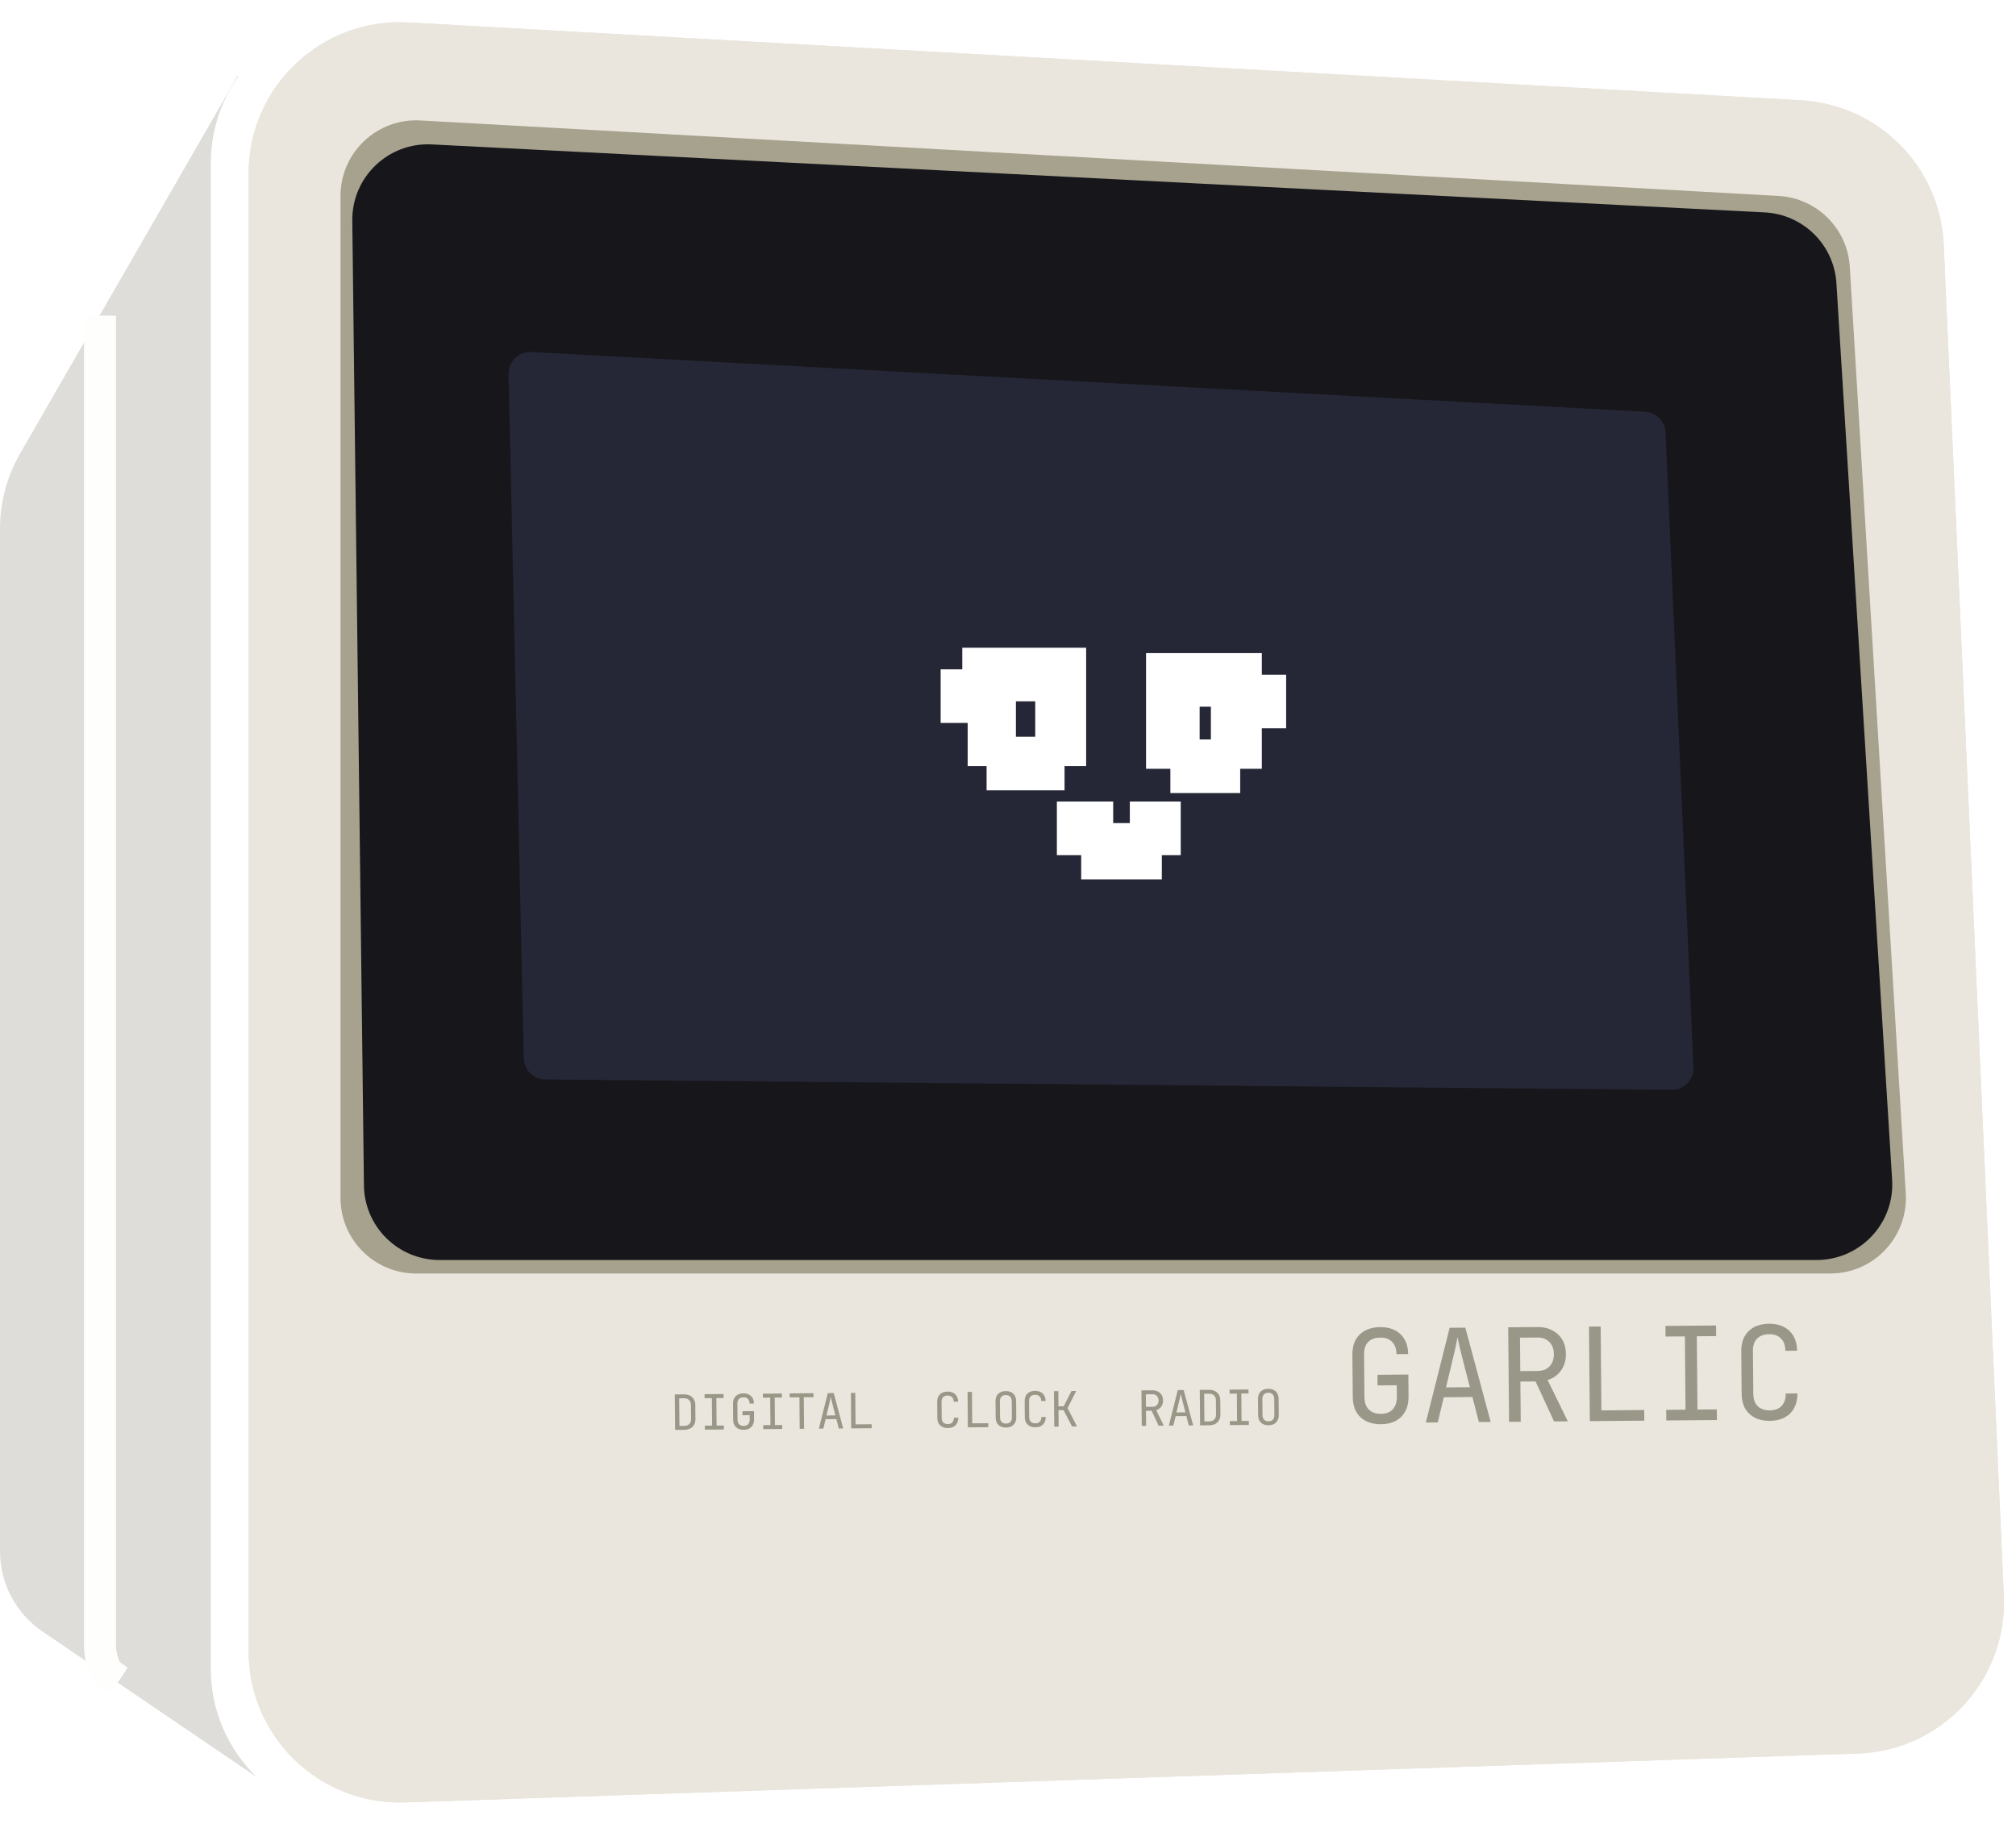 
<svg
    width="63"
    height="57"
    viewBox="0 0 63 57"
    fill="none"
    xmlns="http://www.w3.org/2000/svg"
>
    <g clipPath="url(#clip0_507_50)">
        <path
            d="M0 16.523C0 15.697 0.217 14.885 0.63 14.169L7.432 2.361L8.192 55.651L1.33 50.989C0.498 50.424 0 49.484 0 48.48V16.523Z"
            fill="#DEDDD9"
        />
        <path
            d="M6.587 5.104C6.587 2.383 8.885 0.225 11.605 0.391L56.23 3.114C58.64 3.261 60.552 5.198 60.666 7.606L62.689 50.671C62.814 53.312 60.741 55.541 58.093 55.612L11.444 56.869C8.783 56.941 6.587 54.807 6.587 52.149V5.104Z"
            fill="white"
        />
        <path
            d="M7.769 5.415C7.769 2.704 10.052 0.549 12.763 0.701L56.281 3.134C58.705 3.27 60.633 5.217 60.741 7.639L62.619 49.871C62.736 52.496 60.684 54.711 58.054 54.8L12.658 56.329C9.985 56.419 7.769 54.28 7.769 51.61V5.415Z"
            fill="#EAE6DD"
        />
        <path
            d="M7.769 5.415C7.769 2.704 10.052 0.549 12.763 0.701L56.281 3.134C58.705 3.27 60.633 5.217 60.741 7.639L62.619 49.871C62.736 52.496 60.684 54.711 58.054 54.8L12.658 56.329C9.985 56.419 7.769 54.28 7.769 51.61V5.415Z"
            fill="#EAE6DD"
        />
        <path
            d="M10.641 6.122C10.641 4.766 11.781 3.689 13.137 3.764L55.578 6.123C56.776 6.189 57.734 7.142 57.806 8.338L59.555 37.296C59.637 38.653 58.557 39.799 57.195 39.799H13.005C11.699 39.799 10.641 38.742 10.641 37.438V6.122Z"
            fill="#A7A28E"
        />
        <path
            d="M11.009 6.899C10.992 5.537 12.131 4.443 13.494 4.513L55.149 6.638C56.35 6.699 57.314 7.651 57.388 8.85L59.129 36.87C59.213 38.229 58.132 39.377 56.768 39.377H13.737C12.442 39.377 11.388 38.337 11.373 37.045L11.009 6.899Z"
            fill="#17161B"
        />
        <path
            d="M15.893 11.689C15.884 11.297 16.212 10.979 16.605 11.001L51.41 12.868C51.757 12.887 52.033 13.165 52.048 13.512L52.919 33.355C52.936 33.741 52.625 34.062 52.238 34.059L17.038 33.734C16.673 33.73 16.377 33.438 16.369 33.074L15.893 11.689Z"
            fill="#252736"
        />
        <path
            d="M30.571 21.417H29.895V22.092H29.98H30.74V23.441H31.247V21.417H32.851V23.441H33.442V20.743H30.571V21.417Z"
            fill="white"
        />
        <path
            d="M32.767 23.525H31.331V23.61V24.2H32.767V23.525Z"
            fill="white"
        />
        <path
            d="M33.527 25.549H34.287V26.223H35.807V25.549H36.398V26.223H35.807V26.982H34.287V26.223H33.527V25.549Z"
            fill="white"
        />
        <path
            d="M36.314 20.911V23.525H36.989V21.586H38.34V23.525H38.932V22.26H39.692V21.586H38.932V20.911H36.314Z"
            fill="white"
        />
        <path
            d="M37.074 24.284H38.256V23.61H37.074V24.284Z"
            fill="white"
        />
        <path
            d="M34.287 26.223V25.549H33.527V26.223H34.287ZM34.287 26.223V26.982H35.807V26.223M34.287 26.223H35.807M35.807 26.223V25.549H36.398V26.223H35.807ZM29.895 21.417H30.571V20.743H33.442V23.441H32.851V21.417H31.247V23.441H30.74V22.092H29.98H29.895V21.417ZM31.331 23.525H32.767V24.2H31.331V23.609V23.525ZM36.314 23.525V20.911H38.932V21.586H39.692V22.26H38.932V23.525H38.34C38.34 22.907 38.34 21.653 38.34 21.586H36.989V23.525H36.314ZM38.256 24.284H37.074V23.609H38.256V24.284Z"
            stroke="white"
            strokeWidth="0.1"
        />
        <path
            d="M3.125 9.865V50.845V51.419C3.125 51.597 3.153 51.774 3.21 51.943L3.238 52.029C3.275 52.137 3.336 52.236 3.417 52.317C3.447 52.347 3.48 52.374 3.516 52.398L3.589 52.447L3.716 52.531"
            stroke="#FEFEFC"
            strokeWidth="0.1"
        />
        <g filter="url(#filter0_f_507_50)">
            <path
                d="M43.157 44.509C42.978 44.511 42.823 44.478 42.69 44.412C42.559 44.346 42.457 44.249 42.383 44.123C42.312 43.994 42.275 43.842 42.274 43.667L42.262 42.331C42.261 42.153 42.294 42 42.364 41.873C42.435 41.745 42.536 41.647 42.665 41.579C42.797 41.51 42.952 41.475 43.13 41.474C43.309 41.472 43.463 41.506 43.593 41.575C43.724 41.641 43.824 41.737 43.896 41.864C43.967 41.99 44.004 42.141 44.005 42.316L43.64 42.319C43.639 42.152 43.593 42.024 43.503 41.936C43.416 41.845 43.292 41.8 43.133 41.802C42.974 41.803 42.849 41.848 42.757 41.938C42.669 42.028 42.626 42.157 42.627 42.324L42.639 43.663C42.64 43.831 42.686 43.96 42.776 44.051C42.868 44.142 42.994 44.187 43.154 44.185C43.313 44.184 43.436 44.137 43.522 44.044C43.61 43.952 43.653 43.822 43.652 43.655L43.649 43.291L43.049 43.296L43.046 42.964L44.011 42.956L44.017 43.652C44.018 43.824 43.984 43.976 43.915 44.106C43.846 44.233 43.747 44.333 43.618 44.404C43.489 44.472 43.335 44.508 43.157 44.509ZM44.557 44.456L45.302 41.495L45.792 41.491L46.584 44.439L46.215 44.442L46.014 43.659L45.118 43.666L44.93 44.453L44.557 44.456ZM45.188 43.358L45.934 43.352L45.699 42.443C45.654 42.271 45.619 42.127 45.594 42.011C45.569 41.895 45.553 41.82 45.547 41.785C45.542 41.82 45.528 41.895 45.505 42.012C45.481 42.128 45.449 42.271 45.407 42.442L45.188 43.358ZM47.158 44.434L47.132 41.48L48.048 41.471C48.224 41.47 48.378 41.505 48.511 41.577C48.645 41.646 48.748 41.743 48.822 41.87C48.896 41.996 48.934 42.144 48.935 42.314C48.937 42.513 48.886 42.685 48.782 42.829C48.68 42.973 48.541 43.073 48.363 43.128L48.994 44.418L48.565 44.422L47.986 43.172L47.512 43.176L47.523 44.431L47.158 44.434ZM47.509 42.848L48.06 42.844C48.212 42.842 48.333 42.794 48.424 42.699C48.515 42.601 48.56 42.474 48.558 42.317C48.557 42.158 48.51 42.031 48.417 41.938C48.325 41.844 48.203 41.798 48.051 41.799L47.5 41.804L47.509 42.848ZM49.682 44.412L49.656 41.458L50.021 41.455L50.044 44.077L51.381 44.065L51.384 44.397L49.682 44.412ZM52.072 44.391L52.069 44.059L52.673 44.054L52.653 41.764L52.049 41.769L52.046 41.437L53.627 41.423L53.63 41.755L53.026 41.76L53.046 44.051L53.65 44.046L53.653 44.378L52.072 44.391ZM55.309 44.404C55.131 44.405 54.975 44.373 54.842 44.306C54.712 44.24 54.61 44.144 54.536 44.018C54.464 43.889 54.428 43.737 54.426 43.562L54.415 42.226C54.413 42.048 54.447 41.895 54.516 41.768C54.588 41.64 54.688 41.542 54.817 41.474C54.949 41.405 55.104 41.37 55.283 41.368C55.461 41.367 55.615 41.401 55.746 41.469C55.876 41.536 55.977 41.632 56.048 41.758C56.12 41.885 56.156 42.035 56.158 42.211L55.793 42.214C55.791 42.047 55.746 41.919 55.656 41.831C55.568 41.739 55.445 41.695 55.286 41.696C55.126 41.697 55.001 41.743 54.91 41.833C54.821 41.923 54.778 42.051 54.779 42.219L54.791 43.558C54.792 43.726 54.838 43.855 54.928 43.946C55.021 44.034 55.147 44.077 55.306 44.076C55.466 44.075 55.588 44.029 55.674 43.939C55.762 43.847 55.806 43.717 55.804 43.55L56.169 43.546C56.171 43.719 56.137 43.87 56.068 44.001C55.999 44.128 55.899 44.227 55.77 44.299C55.641 44.367 55.487 44.402 55.309 44.404Z"
                fill="#999787"
            />
        </g>
        <g filter="url(#filter1_f_507_50)">
            <path
                d="M21.097 44.686L21.087 43.578L21.374 43.576C21.446 43.575 21.508 43.589 21.56 43.615C21.613 43.642 21.654 43.68 21.683 43.73C21.713 43.779 21.728 43.837 21.728 43.905L21.732 44.347C21.733 44.415 21.719 44.474 21.69 44.525C21.662 44.575 21.622 44.614 21.569 44.641C21.518 44.669 21.456 44.683 21.384 44.684L21.097 44.686ZM21.233 44.564L21.383 44.562C21.45 44.562 21.502 44.543 21.539 44.505C21.577 44.467 21.596 44.415 21.596 44.348L21.592 43.906C21.591 43.841 21.571 43.789 21.532 43.752C21.495 43.715 21.442 43.697 21.375 43.697L21.225 43.699L21.233 44.564ZM22.028 44.678L22.027 44.554L22.253 44.552L22.246 43.693L22.019 43.695L22.018 43.57L22.611 43.565L22.612 43.69L22.386 43.692L22.393 44.551L22.62 44.549L22.621 44.673L22.028 44.678ZM23.242 44.683C23.175 44.684 23.117 44.671 23.067 44.647C23.018 44.622 22.98 44.586 22.952 44.538C22.925 44.49 22.911 44.433 22.911 44.367L22.907 43.866C22.906 43.8 22.919 43.742 22.945 43.694C22.971 43.647 23.009 43.61 23.058 43.584C23.107 43.558 23.165 43.545 23.232 43.545C23.299 43.544 23.357 43.557 23.406 43.583C23.455 43.608 23.492 43.644 23.519 43.691C23.546 43.738 23.56 43.795 23.56 43.861L23.423 43.862C23.423 43.799 23.406 43.751 23.372 43.718C23.339 43.684 23.293 43.667 23.233 43.668C23.173 43.668 23.126 43.685 23.092 43.719C23.059 43.753 23.043 43.801 23.043 43.864L23.048 44.366C23.048 44.429 23.065 44.477 23.099 44.511C23.134 44.545 23.181 44.562 23.241 44.562C23.301 44.561 23.347 44.543 23.379 44.509C23.412 44.474 23.428 44.425 23.428 44.362L23.427 44.226L23.202 44.228L23.201 44.103L23.562 44.1L23.564 44.361C23.565 44.426 23.552 44.483 23.526 44.532C23.5 44.579 23.463 44.617 23.415 44.644C23.367 44.669 23.309 44.682 23.242 44.683ZM23.851 44.662L23.85 44.538L24.076 44.536L24.069 43.677L23.842 43.679L23.841 43.555L24.434 43.549L24.435 43.674L24.209 43.676L24.216 44.535L24.442 44.533L24.444 44.657L23.851 44.662ZM24.99 44.653L24.982 43.668L24.678 43.67L24.677 43.546L25.421 43.539L25.422 43.664L25.118 43.666L25.127 44.651L24.99 44.653ZM25.59 44.647L25.869 43.537L26.053 43.535L26.35 44.641L26.212 44.642L26.136 44.348L25.8 44.351L25.73 44.646L25.59 44.647ZM25.827 44.236L26.106 44.233L26.018 43.892C26.001 43.828 25.988 43.774 25.979 43.73C25.969 43.687 25.964 43.659 25.961 43.645C25.959 43.659 25.954 43.687 25.945 43.731C25.937 43.774 25.924 43.828 25.909 43.892L25.827 44.236ZM26.6 44.639L26.591 43.531L26.727 43.529L26.736 44.513L27.238 44.509L27.239 44.633L26.6 44.639ZM29.622 44.628C29.555 44.628 29.497 44.616 29.447 44.591C29.398 44.566 29.36 44.53 29.332 44.483C29.305 44.435 29.291 44.378 29.291 44.312L29.287 43.811C29.286 43.744 29.299 43.687 29.325 43.639C29.352 43.591 29.389 43.555 29.438 43.529C29.487 43.503 29.545 43.49 29.612 43.489C29.679 43.489 29.737 43.502 29.786 43.527C29.835 43.552 29.872 43.588 29.899 43.636C29.926 43.683 29.94 43.739 29.94 43.805L29.803 43.806C29.803 43.744 29.786 43.696 29.752 43.663C29.719 43.629 29.673 43.612 29.613 43.612C29.553 43.613 29.506 43.63 29.472 43.663C29.439 43.697 29.423 43.745 29.423 43.808L29.428 44.311C29.428 44.373 29.445 44.422 29.479 44.456C29.514 44.489 29.561 44.505 29.621 44.505C29.681 44.504 29.727 44.487 29.759 44.453C29.792 44.419 29.808 44.37 29.808 44.307L29.945 44.306C29.945 44.371 29.932 44.428 29.907 44.476C29.881 44.524 29.843 44.561 29.795 44.588C29.747 44.614 29.689 44.627 29.622 44.628ZM30.246 44.607L30.236 43.499L30.373 43.498L30.382 44.481L30.883 44.477L30.884 44.602L30.246 44.607ZM31.439 44.612C31.372 44.612 31.314 44.6 31.265 44.575C31.217 44.551 31.18 44.514 31.153 44.467C31.128 44.419 31.114 44.362 31.114 44.296L31.11 43.795C31.109 43.728 31.121 43.671 31.146 43.623C31.172 43.575 31.209 43.539 31.256 43.513C31.304 43.487 31.362 43.474 31.429 43.474C31.496 43.473 31.553 43.485 31.601 43.51C31.65 43.535 31.687 43.571 31.713 43.618C31.74 43.666 31.753 43.722 31.754 43.788L31.758 44.29C31.759 44.356 31.746 44.413 31.72 44.462C31.695 44.51 31.659 44.547 31.61 44.572C31.563 44.598 31.506 44.611 31.439 44.612ZM31.438 44.489C31.498 44.488 31.543 44.471 31.574 44.438C31.606 44.403 31.622 44.354 31.621 44.291L31.617 43.791C31.616 43.728 31.6 43.68 31.567 43.647C31.535 43.613 31.49 43.596 31.43 43.597C31.371 43.597 31.326 43.615 31.294 43.649C31.262 43.683 31.246 43.731 31.246 43.794L31.251 44.295C31.251 44.358 31.268 44.406 31.3 44.44C31.333 44.473 31.379 44.489 31.438 44.489ZM32.356 44.604C32.289 44.605 32.231 44.592 32.181 44.567C32.132 44.543 32.094 44.507 32.066 44.459C32.039 44.411 32.026 44.354 32.025 44.288L32.021 43.787C32.02 43.72 32.033 43.663 32.059 43.615C32.086 43.568 32.124 43.531 32.172 43.505C32.221 43.479 32.28 43.466 32.346 43.466C32.413 43.465 32.471 43.478 32.52 43.504C32.569 43.529 32.607 43.565 32.633 43.612C32.66 43.659 32.674 43.716 32.675 43.782L32.538 43.783C32.537 43.72 32.52 43.672 32.486 43.639C32.454 43.605 32.407 43.588 32.347 43.589C32.288 43.589 32.241 43.606 32.207 43.64C32.173 43.673 32.157 43.722 32.158 43.785L32.162 44.287C32.163 44.35 32.18 44.398 32.213 44.432C32.248 44.465 32.295 44.481 32.355 44.481C32.415 44.48 32.461 44.463 32.493 44.43C32.526 44.395 32.543 44.346 32.542 44.284L32.679 44.282C32.679 44.347 32.667 44.404 32.641 44.453C32.615 44.501 32.578 44.538 32.529 44.564C32.481 44.59 32.423 44.603 32.356 44.604ZM32.946 44.584L32.936 43.476L33.073 43.474L33.077 43.95L33.241 43.948L33.483 43.471L33.632 43.47L33.361 44.005L33.657 44.577L33.5 44.579L33.237 44.068L33.078 44.069L33.082 44.583L32.946 44.584ZM35.68 44.56L35.67 43.452L36.014 43.449C36.079 43.449 36.137 43.462 36.187 43.489C36.237 43.514 36.276 43.551 36.304 43.598C36.332 43.646 36.346 43.701 36.346 43.765C36.347 43.84 36.328 43.904 36.289 43.958C36.251 44.012 36.198 44.05 36.131 44.07L36.368 44.554L36.207 44.555L35.99 44.087L35.812 44.088L35.817 44.559L35.68 44.56ZM35.811 43.965L36.018 43.964C36.075 43.963 36.12 43.945 36.154 43.909C36.188 43.873 36.205 43.825 36.205 43.766C36.204 43.706 36.187 43.659 36.152 43.624C36.117 43.589 36.072 43.572 36.015 43.572L35.808 43.574L35.811 43.965ZM36.527 44.553L36.806 43.442L36.99 43.441L37.287 44.546L37.149 44.547L37.074 44.253L36.738 44.256L36.667 44.551L36.527 44.553ZM36.764 44.141L37.044 44.138L36.956 43.798C36.939 43.733 36.926 43.679 36.916 43.636C36.907 43.592 36.901 43.564 36.899 43.551C36.897 43.564 36.892 43.592 36.883 43.636C36.874 43.679 36.862 43.733 36.846 43.797L36.764 44.141ZM37.503 44.544L37.493 43.436L37.78 43.434C37.852 43.433 37.914 43.446 37.966 43.473C38.019 43.5 38.06 43.538 38.089 43.587C38.118 43.637 38.134 43.695 38.134 43.763L38.138 44.205C38.139 44.273 38.124 44.332 38.096 44.383C38.068 44.432 38.028 44.471 37.975 44.499C37.923 44.527 37.862 44.541 37.79 44.542L37.503 44.544ZM37.638 44.422L37.789 44.42C37.856 44.42 37.908 44.401 37.945 44.363C37.983 44.325 38.002 44.273 38.001 44.206L37.997 43.764C37.997 43.698 37.977 43.647 37.938 43.61C37.901 43.573 37.848 43.555 37.781 43.555L37.631 43.556L37.638 44.422ZM38.434 44.536L38.433 44.412L38.659 44.41L38.652 43.551L38.425 43.553L38.424 43.428L39.017 43.423L39.018 43.547L38.792 43.549L38.799 44.408L39.026 44.406L39.027 44.531L38.434 44.536ZM39.642 44.541C39.575 44.541 39.517 44.529 39.468 44.504C39.42 44.479 39.383 44.443 39.356 44.396C39.33 44.348 39.317 44.291 39.317 44.225L39.312 43.724C39.312 43.657 39.324 43.6 39.349 43.552C39.375 43.504 39.411 43.468 39.459 43.442C39.507 43.416 39.565 43.403 39.632 43.403C39.699 43.402 39.756 43.414 39.804 43.439C39.853 43.464 39.89 43.5 39.916 43.547C39.943 43.595 39.956 43.651 39.957 43.717L39.961 44.219C39.962 44.285 39.949 44.342 39.923 44.391C39.898 44.439 39.862 44.476 39.813 44.501C39.766 44.527 39.709 44.54 39.642 44.541ZM39.641 44.418C39.7 44.417 39.746 44.4 39.777 44.367C39.809 44.332 39.825 44.283 39.824 44.22L39.82 43.72C39.819 43.657 39.803 43.609 39.77 43.576C39.739 43.542 39.693 43.525 39.633 43.525C39.574 43.526 39.529 43.544 39.497 43.578C39.465 43.612 39.449 43.66 39.449 43.723L39.453 44.224C39.454 44.286 39.471 44.335 39.504 44.369C39.536 44.402 39.582 44.418 39.641 44.418Z"
                fill="#999787"
            />
        </g>
    </g>
    <defs>
        <filter
            id="filter0_f_507_50"
            x="41.962"
            y="41.068"
            width="14.507"
            height="3.741"
            filterUnits="userSpaceOnUse"
            colorInterpolationFilters="sRGB"
        >
            <feFlood floodOpacity="0" result="BackgroundImageFix" />
            <feBlend
                mode="normal"
                in="SourceGraphic"
                in2="BackgroundImageFix"
                result="shape"
            />
            <feGaussianBlur
                stdDeviation="0.15"
                result="effect1_foregroundBlur_507_50"
            />
        </filter>
        <filter
            id="filter1_f_507_50"
            x="20.787"
            y="43.102"
            width="19.474"
            height="1.884"
            filterUnits="userSpaceOnUse"
            colorInterpolationFilters="sRGB"
        >
            <feFlood floodOpacity="0" result="BackgroundImageFix" />
            <feBlend
                mode="normal"
                in="SourceGraphic"
                in2="BackgroundImageFix"
                result="shape"
            />
            <feGaussianBlur
                stdDeviation="0.15"
                result="effect1_foregroundBlur_507_50"
            />
        </filter>
        <clipPath id="clip0_507_50">
            <rect width="63" height="57" fill="white" />
        </clipPath>
    </defs>
</svg>

